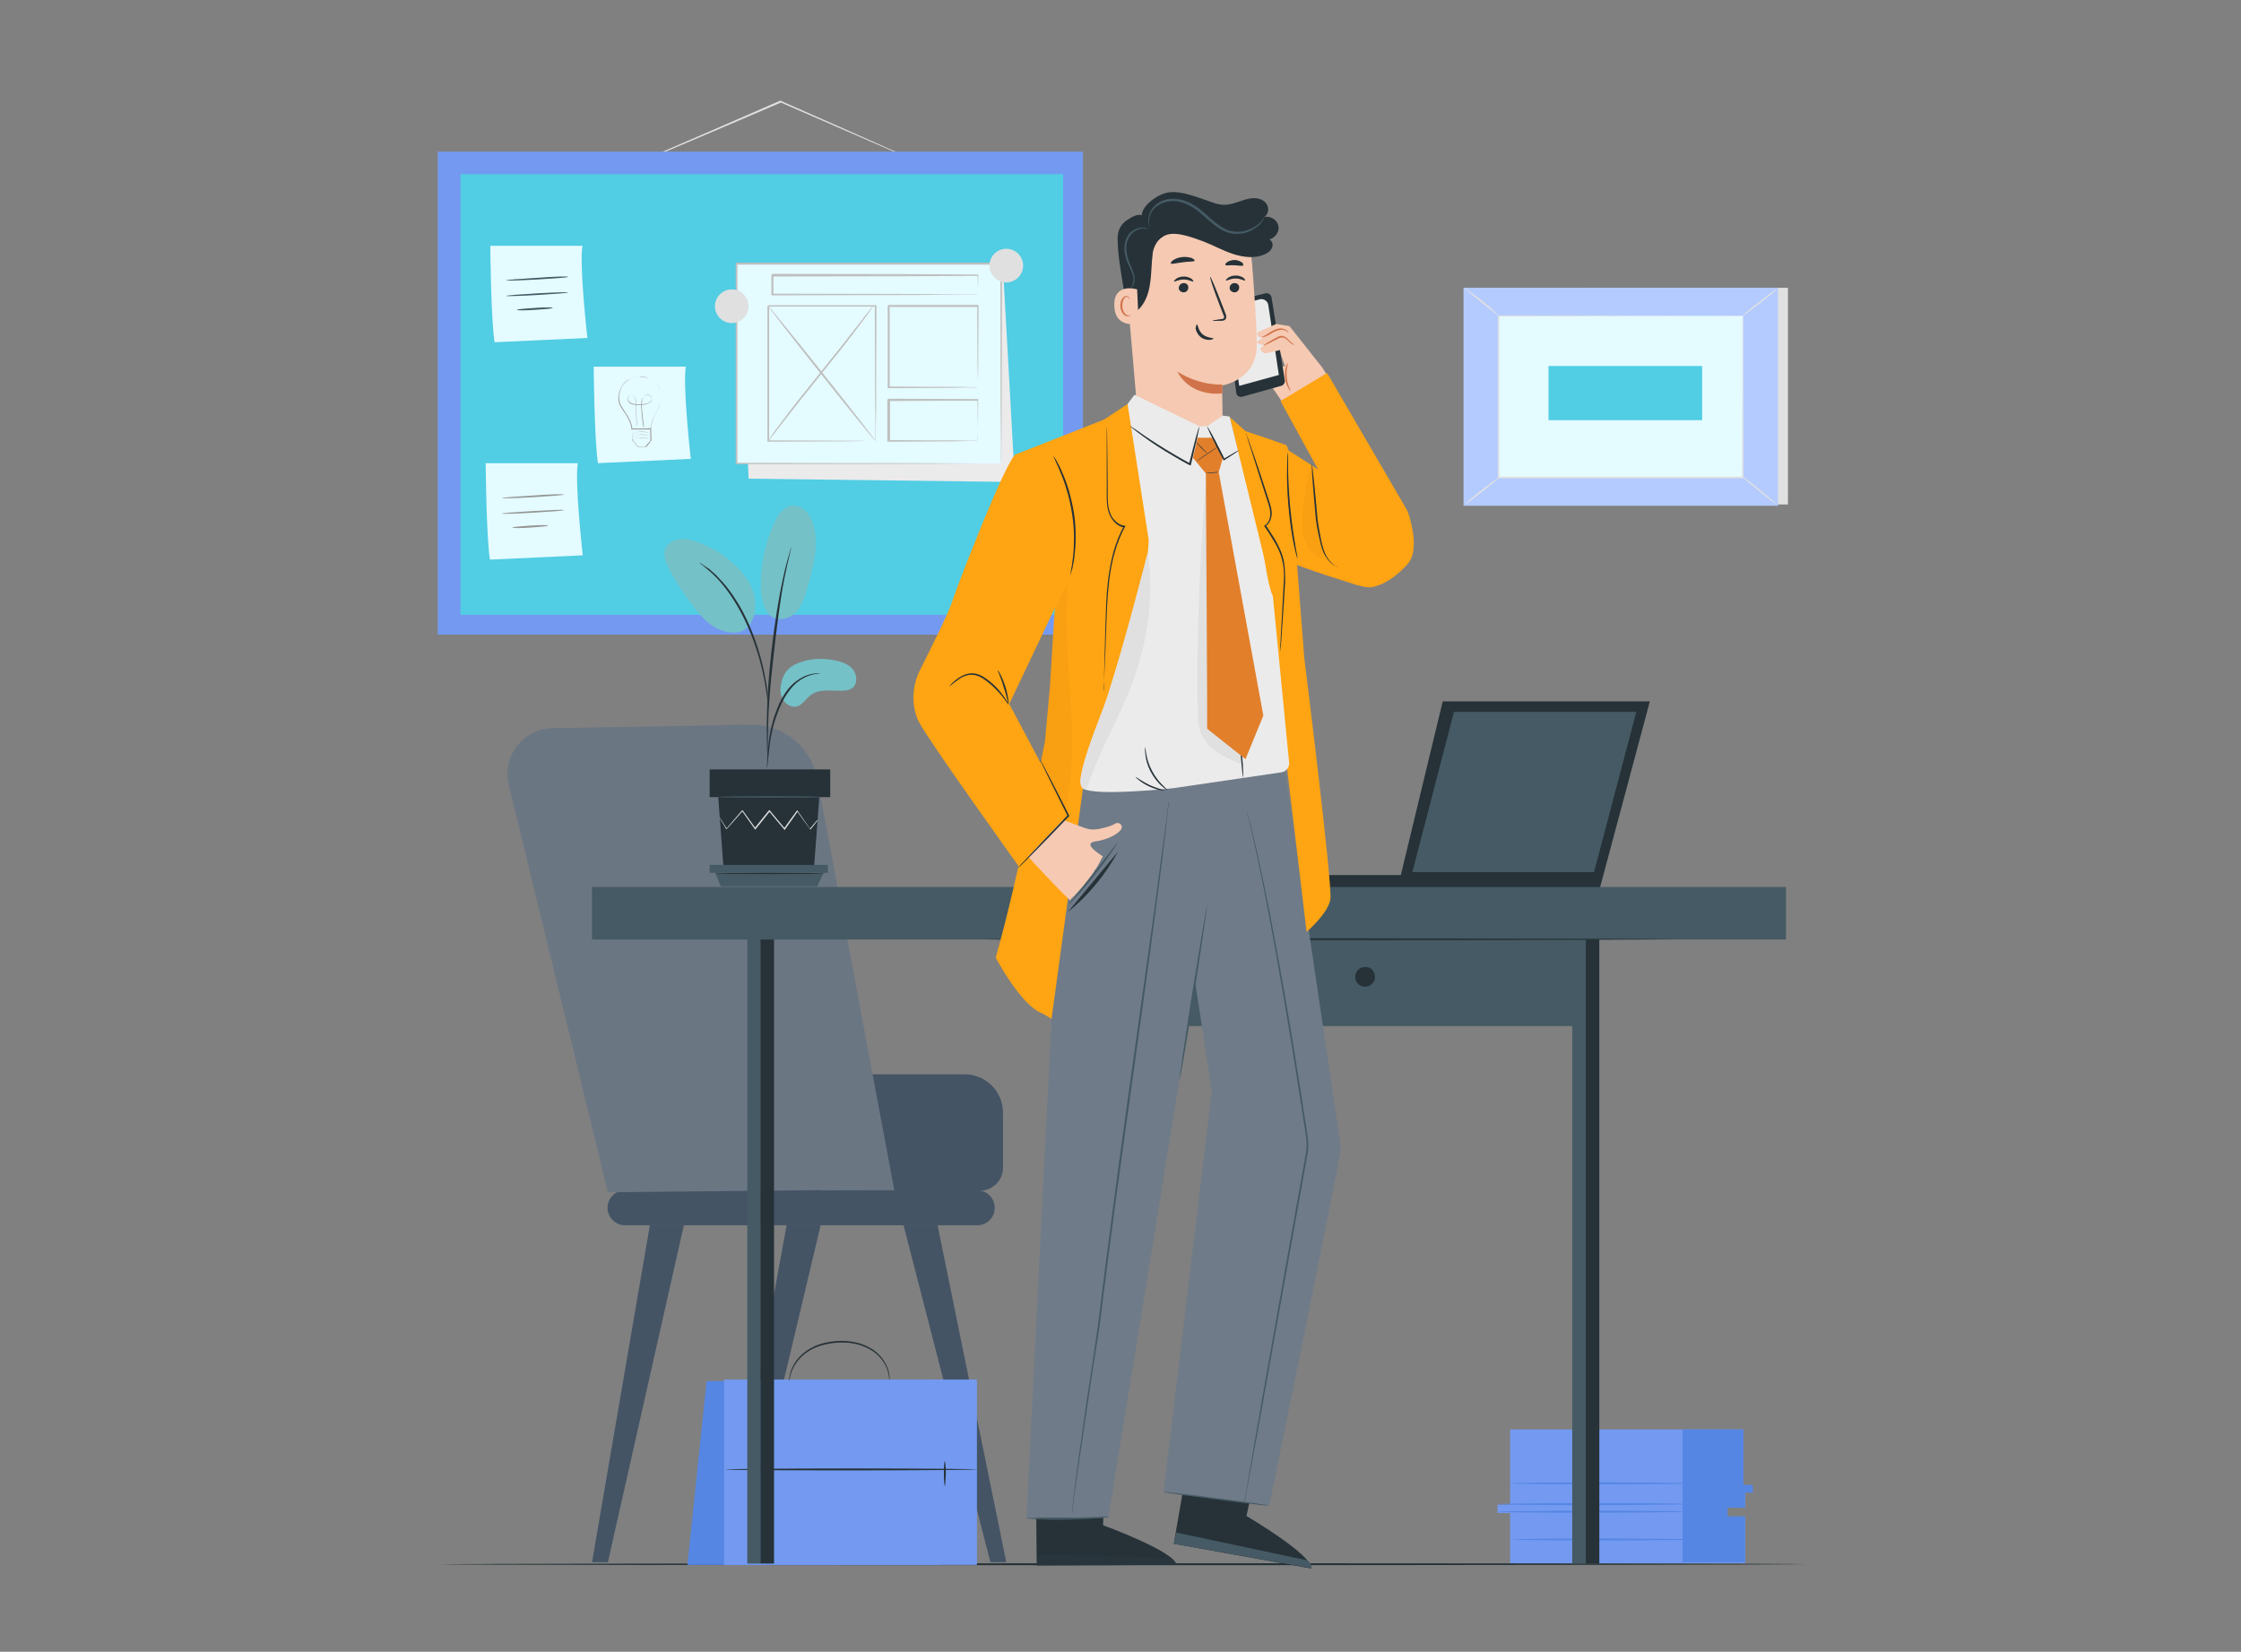 <svg width="407" height="300" viewBox="0 0 407 300" fill="none" xmlns="http://www.w3.org/2000/svg">
<rect x="0" y="0" width="407" height="300" fill="#808080" stroke="none"/>
<path d="M324.72 52.26V91.62H268.14L266.1 52.5L324.72 52.26Z" fill="#E0E0E0"/>
<path d="M266.095 52.508V91.568H322.675V52.508H266.095Z" fill="#B4CBFF"/>
<path d="M322.98 91.86H265.8V52.26H322.92V91.86H322.98ZM266.34 91.32H322.44V52.8H266.34V91.32Z" fill="#B4CBFF"/>
<path d="M316.56 57.36H272.22V86.7H316.56V57.36Z" fill="#E4FBFF"/>
<path d="M316.56 57.36C316.56 57.36 316.5 57.36 316.32 57.36C316.14 57.36 315.96 57.36 315.66 57.36C315.12 57.36 314.28 57.36 313.2 57.36C311.1 57.36 307.98 57.36 304.08 57.42C296.28 57.42 285.18 57.48 272.16 57.48L272.28 57.36C272.28 66.3 272.28 76.26 272.28 86.7L272.16 86.58C288.9 86.58 304.32 86.58 316.5 86.58L316.38 86.7C316.38 77.76 316.44 70.44 316.44 65.34C316.44 62.82 316.44 60.78 316.44 59.46C316.44 58.8 316.44 58.26 316.44 57.9C316.56 57.54 316.56 57.36 316.56 57.36C316.56 57.36 316.56 57.54 316.56 57.9C316.56 58.26 316.56 58.74 316.56 59.46C316.56 60.84 316.56 62.82 316.56 65.34C316.56 70.44 316.62 77.82 316.62 86.76V86.88H316.5C304.32 86.88 288.9 86.88 272.16 86.88H272.04V86.76C272.04 76.32 272.04 66.36 272.04 57.42V57.3H272.16C285.24 57.3 296.34 57.36 304.14 57.36C308.04 57.36 311.1 57.36 313.26 57.42C314.28 57.42 315.12 57.42 315.66 57.42C315.9 57.42 316.14 57.42 316.26 57.42C316.5 57.36 316.56 57.36 316.56 57.36Z" fill="#E0E0E0"/>
<path d="M266.1 52.38C266.1 52.32 266.52 52.62 267.06 53.04C267.66 53.46 268.44 54.06 269.28 54.72C270.12 55.38 270.9 56.04 271.38 56.52C271.92 57 272.22 57.3 272.22 57.36C272.16 57.42 270.78 56.28 269.1 54.96C267.42 53.58 266.04 52.44 266.1 52.38Z" fill="#E0E0E0"/>
<path d="M322.68 52.5C322.74 52.56 321.42 53.7 319.68 55.02C318 56.34 316.56 57.42 316.5 57.36C316.44 57.3 317.76 56.16 319.5 54.84C321.24 53.46 322.62 52.44 322.68 52.5Z" fill="#E0E0E0"/>
<path d="M322.68 91.56C320.58 89.88 318.48 88.14 316.38 86.46L322.68 91.56Z" fill="white"/>
<path d="M316.32 86.46C316.38 86.4 317.82 87.48 319.56 88.92C321.3 90.36 322.68 91.5 322.62 91.56C322.56 91.62 321.12 90.54 319.38 89.1C317.64 87.72 316.32 86.52 316.32 86.46Z" fill="#E0E0E0"/>
<path d="M266.1 91.56C266.04 91.5 267.36 90.36 269.04 89.04C270.72 87.72 272.1 86.7 272.16 86.76C272.22 86.82 270.9 87.96 269.22 89.28C267.54 90.6 266.16 91.62 266.1 91.56Z" fill="#E0E0E0"/>
<path d="M281.235 66.474V76.314H309.135V66.474H281.235Z" fill="#51CDE4"/>
<path d="M168.24 30.12C168.24 30.12 168.18 30.12 168.12 30.06C168 30 167.88 29.94 167.7 29.88C167.34 29.7 166.8 29.52 166.2 29.22C164.88 28.62 162.96 27.84 160.68 26.82C156 24.78 149.52 21.96 142.44 18.9C142.2 18.78 142.02 18.72 141.78 18.6H141.9C134.88 21.6 128.58 24.3 124.02 26.22C121.74 27.18 119.94 27.96 118.62 28.5C118.02 28.74 117.48 28.98 117.12 29.1C116.76 29.22 116.58 29.28 116.58 29.28C116.58 29.28 116.76 29.16 117.06 29.04C117.42 28.86 117.9 28.68 118.5 28.38C119.82 27.78 121.62 27 123.84 26.04C128.4 24.06 134.7 21.36 141.66 18.3H141.72H141.78C141.96 18.36 142.2 18.48 142.44 18.6C149.52 21.72 155.94 24.54 160.62 26.64C162.9 27.66 164.82 28.5 166.14 29.1C166.74 29.4 167.28 29.64 167.64 29.76C167.82 29.82 167.94 29.88 168 29.94C168.18 30.12 168.24 30.12 168.24 30.12Z" fill="#E0E0E0"/>
<path d="M196.68 27.54H79.5V115.26H196.68V27.54Z" fill="#739AF0"/>
<path d="M193.08 31.62H83.64V111.66H193.08V31.62Z" fill="#51CDE4"/>
<path d="M107.82 66.6C107.82 66.6 107.94 80.04 108.6 84.12L125.46 83.34C125.46 83.34 123.96 70.14 124.56 66.6H107.82Z" fill="#E4FBFF"/>
<path d="M116.1 68.46C116.1 68.46 116.1 68.46 116.16 68.46C116.22 68.46 116.28 68.46 116.34 68.46C116.52 68.46 116.76 68.46 117.06 68.52C117.36 68.58 117.72 68.64 118.14 68.82C118.56 69 118.92 69.3 119.28 69.72C119.64 70.14 119.94 70.68 120.06 71.34C120.18 72 120.12 72.72 119.88 73.44C119.76 73.8 119.58 74.16 119.4 74.46C119.22 74.82 119.04 75.12 118.86 75.54C118.56 76.26 118.26 77.1 118.2 77.94V78H118.14C117.6 78 117.06 78 116.46 78C115.86 78 115.26 78 114.72 78H114.66V77.94C114.66 77.1 114.24 76.32 113.88 75.66C113.7 75.3 113.46 75 113.22 74.64C113.04 74.34 112.8 74.04 112.62 73.68C112.26 73.02 112.26 72.24 112.38 71.64C112.5 70.98 112.74 70.44 113.04 69.96C113.34 69.48 113.76 69.18 114.12 69C114.48 68.76 114.84 68.7 115.14 68.58C115.44 68.52 115.68 68.46 115.8 68.46C115.86 68.46 115.92 68.46 115.98 68.46C116.1 68.46 116.1 68.46 116.1 68.46C116.1 68.46 116.1 68.46 116.04 68.46C115.98 68.46 115.92 68.46 115.86 68.46C115.68 68.46 115.5 68.52 115.2 68.58C114.9 68.64 114.54 68.76 114.18 69C113.82 69.24 113.4 69.54 113.1 69.96C112.8 70.38 112.62 70.98 112.5 71.58C112.38 72.18 112.44 72.9 112.74 73.56C112.92 73.86 113.1 74.16 113.34 74.52C113.52 74.82 113.76 75.18 114 75.54C114.42 76.26 114.78 77.04 114.84 77.88L114.78 77.82C115.32 77.82 115.92 77.82 116.52 77.82C117.12 77.82 117.66 77.82 118.2 77.82L118.14 77.88C118.26 76.98 118.5 76.2 118.86 75.48C119.04 75.12 119.22 74.76 119.4 74.4C119.58 74.04 119.76 73.74 119.88 73.38C120.12 72.72 120.18 72 120.06 71.34C119.94 70.74 119.64 70.2 119.28 69.72C118.92 69.3 118.56 69 118.14 68.82C117.78 68.64 117.36 68.52 117.12 68.46C116.82 68.4 116.58 68.4 116.4 68.4C116.34 68.4 116.28 68.4 116.22 68.4C116.1 68.46 116.1 68.46 116.1 68.46Z" fill="#9C9C9C"/>
<path d="M116.94 77.82C116.94 77.7 116.94 77.7 116.88 77.64C116.88 77.52 116.82 77.28 116.76 77.04C116.7 76.5 116.58 75.78 116.52 74.82C116.52 74.58 116.46 74.34 116.46 74.1C116.46 73.86 116.46 73.56 116.46 73.32C116.46 73.02 116.52 72.72 116.64 72.48C116.76 72.24 117 71.94 117.3 71.82C117.6 71.7 117.96 71.76 118.2 72C118.32 72.12 118.38 72.3 118.38 72.48C118.38 72.66 118.32 72.84 118.2 72.96C118.08 73.08 117.96 73.2 117.78 73.26C117.6 73.32 117.48 73.38 117.3 73.44C116.94 73.5 116.58 73.56 116.22 73.56C115.86 73.56 115.5 73.56 115.14 73.5C114.96 73.5 114.78 73.44 114.66 73.38C114.48 73.32 114.36 73.2 114.24 73.08C114.12 72.96 114.06 72.78 114 72.6C113.94 72.42 114 72.24 114.06 72.12C114.12 71.94 114.24 71.82 114.42 71.76C114.6 71.7 114.78 71.7 114.9 71.76C115.02 71.82 115.14 71.94 115.26 72.06C115.32 72.18 115.38 72.36 115.44 72.48C115.5 72.78 115.5 73.08 115.5 73.32C115.5 73.86 115.56 74.4 115.56 74.88C115.62 75.84 115.62 76.56 115.68 77.1C115.68 77.34 115.68 77.58 115.68 77.7C115.68 77.76 115.68 77.82 115.68 77.88C115.68 77.94 115.68 77.94 115.68 77.94C115.68 77.94 115.68 77.94 115.68 77.88C115.68 77.82 115.68 77.76 115.68 77.7C115.68 77.58 115.68 77.34 115.62 77.1C115.56 76.56 115.56 75.78 115.5 74.88C115.5 74.4 115.44 73.92 115.44 73.32C115.44 73.02 115.44 72.78 115.38 72.48C115.32 72.36 115.32 72.18 115.2 72.06C115.14 71.94 115.02 71.82 114.84 71.76C114.72 71.7 114.54 71.7 114.42 71.76C114.3 71.82 114.18 71.94 114.12 72.06C114.06 72.18 114 72.36 114.06 72.54C114.12 72.72 114.18 72.84 114.3 72.96C114.54 73.2 114.84 73.32 115.2 73.38C115.56 73.44 115.92 73.44 116.28 73.44C116.64 73.44 117 73.38 117.36 73.32C117.54 73.26 117.72 73.26 117.84 73.14C118.02 73.08 118.14 72.96 118.2 72.84C118.32 72.72 118.38 72.54 118.38 72.36C118.38 72.18 118.32 72.06 118.2 71.94C117.96 71.7 117.6 71.64 117.36 71.76C117.06 71.88 116.88 72.12 116.76 72.36C116.64 72.6 116.58 72.9 116.58 73.2C116.58 73.5 116.58 73.74 116.58 73.98C116.58 74.22 116.58 74.46 116.64 74.7C116.7 75.66 116.82 76.38 116.88 76.92C116.94 77.16 116.94 77.4 116.94 77.52C116.94 77.7 116.94 77.76 116.94 77.82Z" fill="#9C9C9C"/>
<path d="M114.72 77.94C114.72 77.94 114.72 78.12 114.78 78.48C114.78 78.9 114.84 79.38 114.84 79.92V79.86C115.2 80.28 115.56 80.7 115.98 81.18H115.92C116.34 81.18 116.76 81.12 117.24 81.12H117.18C117.42 80.88 117.6 80.58 117.84 80.34C117.96 80.22 118.08 80.1 118.14 79.92V79.98C118.14 79.2 118.08 78.48 118.08 77.82L118.14 77.88C117.18 77.88 116.34 77.88 115.68 77.88C115.44 77.88 115.2 77.88 114.96 77.88C114.84 77.94 114.72 77.94 114.72 77.94C114.72 77.94 114.78 77.94 114.96 77.94C115.14 77.94 115.38 77.94 115.68 77.88C116.34 77.88 117.18 77.82 118.2 77.76H118.26V77.82C118.26 78.48 118.32 79.2 118.32 79.98C118.2 80.1 118.08 80.22 118.02 80.4C117.78 80.7 117.6 80.94 117.36 81.18H117.3C116.82 81.18 116.4 81.24 115.98 81.24H115.92C115.5 80.76 115.14 80.28 114.78 79.92C114.78 79.32 114.78 78.84 114.78 78.42C114.72 78.12 114.72 77.94 114.72 77.94Z" fill="#9C9C9C"/>
<path d="M118.14 79.86C118.14 79.86 118.08 79.86 118.02 79.8C117.96 79.74 117.84 79.74 117.66 79.68C117.36 79.56 116.94 79.5 116.46 79.5C115.98 79.5 115.56 79.62 115.26 79.74C115.14 79.8 115.02 79.86 114.9 79.92C114.84 79.98 114.78 79.98 114.78 79.98C114.78 79.98 114.84 79.92 114.9 79.92C114.96 79.86 115.08 79.8 115.2 79.74C115.5 79.62 115.92 79.5 116.4 79.44C116.88 79.44 117.3 79.5 117.6 79.62C117.72 79.68 117.84 79.74 117.96 79.8C118.08 79.8 118.14 79.8 118.14 79.86Z" fill="#9C9C9C"/>
<path d="M118.14 79.32C118.14 79.32 118.08 79.32 118.02 79.26C117.96 79.2 117.84 79.2 117.66 79.14C117.36 79.02 116.94 78.96 116.46 78.96C115.98 78.96 115.56 79.08 115.26 79.2C115.14 79.26 115.02 79.32 114.9 79.38C114.84 79.44 114.78 79.44 114.78 79.44C114.78 79.44 114.84 79.38 114.9 79.38C114.96 79.32 115.08 79.26 115.2 79.2C115.5 79.08 115.92 78.96 116.4 78.9C116.88 78.9 117.3 78.96 117.6 79.08C117.72 79.14 117.84 79.2 117.96 79.26C118.08 79.26 118.14 79.32 118.14 79.32Z" fill="#9C9C9C"/>
<path d="M118.08 78.78C118.08 78.78 118.02 78.78 117.96 78.72C117.9 78.66 117.78 78.66 117.6 78.6C117.3 78.48 116.88 78.42 116.4 78.42C115.92 78.42 115.5 78.54 115.2 78.66C115.08 78.72 114.96 78.78 114.84 78.84C114.78 78.9 114.72 78.9 114.72 78.9C114.72 78.9 114.78 78.84 114.84 78.84C114.9 78.78 115.02 78.72 115.14 78.66C115.44 78.54 115.86 78.42 116.34 78.36C116.82 78.36 117.24 78.42 117.54 78.54C117.66 78.6 117.78 78.66 117.9 78.72C118.08 78.78 118.08 78.78 118.08 78.78Z" fill="#9C9C9C"/>
<path d="M89.04 44.64C89.04 44.64 89.16 58.08 89.82 62.16L106.68 61.38C106.68 61.38 105.18 48.18 105.78 44.64H89.04Z" fill="#E4FBFF"/>
<path d="M103.2 50.28C103.2 50.4 100.68 50.58 97.56 50.76C94.44 50.94 91.92 51 91.92 50.94C91.92 50.82 94.44 50.64 97.56 50.46C100.68 50.22 103.2 50.16 103.2 50.28Z" fill="#455A64"/>
<path d="M103.2 53.1C103.2 53.22 100.68 53.4 97.56 53.58C94.44 53.76 91.92 53.82 91.92 53.76C91.92 53.64 94.44 53.46 97.56 53.28C100.68 53.1 103.2 53.04 103.2 53.1Z" fill="#455A64"/>
<path d="M100.38 55.92C100.38 56.04 98.94 56.16 97.14 56.28C95.34 56.4 93.9 56.4 93.9 56.28C93.9 56.16 95.34 56.04 97.14 55.92C98.94 55.8 100.38 55.8 100.38 55.92Z" fill="#455A64"/>
<path d="M88.2 84.12C88.2 84.12 88.32 97.56 88.98 101.64L105.84 100.86C105.84 100.86 104.34 87.66 104.94 84.12H88.2Z" fill="#E4FBFF"/>
<path d="M102.42 89.82C102.42 89.94 99.9 90.12 96.78 90.3C93.66 90.48 91.14 90.54 91.14 90.48C91.14 90.36 93.66 90.18 96.78 90C99.9 89.76 102.42 89.7 102.42 89.82Z" fill="#959595"/>
<path d="M102.42 92.64C102.42 92.76 99.9 92.94 96.78 93.12C93.66 93.3 91.14 93.36 91.14 93.3C91.14 93.18 93.66 93 96.78 92.82C99.9 92.64 102.42 92.52 102.42 92.64Z" fill="#959595"/>
<path d="M99.54 95.46C99.54 95.58 98.1 95.7 96.3 95.82C94.5 95.94 93.06 95.94 93.06 95.82C93.06 95.7 94.5 95.58 96.3 95.46C98.1 95.34 99.54 95.34 99.54 95.46Z" fill="#959595"/>
<path d="M134.28 48.18L135.96 86.94L184.32 87.54L182.16 48.66L134.28 48.18Z" fill="#EBEBEB"/>
<path d="M181.8 47.88H133.74V84.18H181.8V47.88Z" fill="#E4FBFF"/>
<path d="M181.8 84.18C181.8 84.18 181.8 83.94 181.8 83.52C181.8 83.1 181.8 82.44 181.8 81.6C181.8 79.92 181.8 77.4 181.74 74.28C181.74 67.98 181.68 58.92 181.68 47.94L181.8 48.06C168.24 48.06 151.62 48.06 133.74 48.06L133.92 47.88C133.92 60.96 133.92 73.32 133.92 84.18L133.8 84.06C148.02 84.12 160.02 84.12 168.48 84.12C172.68 84.12 176.04 84.18 178.32 84.18C179.46 84.18 180.36 84.18 180.96 84.18C181.26 84.18 181.5 84.18 181.62 84.18C181.68 84.18 181.8 84.18 181.8 84.18C181.8 84.18 181.74 84.18 181.56 84.18C181.38 84.18 181.2 84.18 180.9 84.18C180.3 84.18 179.46 84.18 178.32 84.18C176.04 84.18 172.68 84.18 168.48 84.24C160.02 84.24 147.96 84.3 133.74 84.3H133.62V84.18C133.62 73.32 133.62 60.96 133.62 47.88V47.7H133.8C151.68 47.7 168.3 47.7 181.86 47.7H181.98V47.82C181.98 58.8 181.92 67.92 181.92 74.22C181.92 77.34 181.92 79.86 181.86 81.54C181.86 82.38 181.86 82.98 181.86 83.46C181.8 84 181.8 84.18 181.8 84.18Z" fill="#BFBFBF"/>
<path d="M159 55.56H139.5V80.1H159V55.56Z" fill="#E4FBFF"/>
<path d="M159 80.1C159 80.1 159 80.04 159 79.98C159 79.86 159 79.8 159 79.62C159 79.32 159 78.84 159 78.3C159 77.1 159 75.42 158.94 73.26C158.94 68.94 158.88 62.82 158.88 55.56L159 55.68C153.18 55.68 146.52 55.68 139.5 55.68C139.44 55.74 139.8 55.38 139.68 55.5V55.56V55.8V56.04V56.46V57.3C139.68 57.84 139.68 58.44 139.68 58.98C139.68 60.12 139.68 61.2 139.68 62.28C139.68 64.44 139.68 66.6 139.68 68.64C139.68 72.78 139.68 76.62 139.68 80.1L139.56 79.98C145.38 79.98 150.24 80.04 153.66 80.04C155.34 80.04 156.66 80.04 157.62 80.1C158.04 80.1 158.4 80.1 158.64 80.1C158.88 80.1 159 80.1 159 80.1C159 80.1 158.88 80.1 158.64 80.1C158.4 80.1 158.04 80.1 157.62 80.1C156.72 80.1 155.4 80.1 153.72 80.16C150.3 80.16 145.38 80.22 139.5 80.22H139.38V80.1C139.38 76.62 139.38 72.72 139.38 68.64C139.38 66.6 139.38 64.44 139.38 62.28C139.38 61.2 139.38 60.06 139.38 58.98C139.38 58.44 139.38 57.84 139.38 57.3V56.46V56.04V55.8V55.68V55.62C139.26 55.74 139.56 55.44 139.56 55.44C146.58 55.44 153.24 55.44 159.06 55.44H159.18V55.56C159.12 62.88 159.12 69 159.12 73.32C159.12 75.48 159.06 77.16 159.06 78.3C159.06 78.84 159.06 79.32 159.06 79.62C159.06 79.74 159.06 79.86 159.06 79.98C159 80.1 159 80.1 159 80.1Z" fill="#BFBFBF"/>
<path d="M177.6 49.98H140.28V53.52H177.6V49.98Z" fill="#E4FBFF"/>
<path d="M177.6 53.52C177.6 53.52 177.6 53.46 177.6 53.28C177.6 53.1 177.6 52.86 177.6 52.62C177.6 52.02 177.6 51.12 177.54 50.04L177.6 50.1C171.3 50.16 156.96 50.22 140.28 50.22C140.58 49.86 140.4 50.1 140.46 50.04V50.1V50.22V50.4V50.88C140.46 51.18 140.46 51.48 140.46 51.78C140.46 52.38 140.46 52.98 140.46 53.52L140.28 53.34C150.72 53.34 160.02 53.4 166.74 53.4C170.1 53.4 172.8 53.46 174.66 53.46C175.56 53.46 176.28 53.46 176.82 53.46C177.06 53.46 177.24 53.46 177.36 53.46C177.54 53.52 177.6 53.52 177.6 53.52C177.6 53.52 177.54 53.52 177.42 53.52C177.3 53.52 177.12 53.52 176.88 53.52C176.4 53.52 175.68 53.52 174.78 53.52C172.92 53.52 170.22 53.52 166.86 53.58C160.14 53.58 150.78 53.64 140.28 53.64H140.1V53.46C140.1 52.92 140.1 52.32 140.1 51.72C140.1 51.42 140.1 51.12 140.1 50.82V50.34V50.1V49.98V49.92C140.16 49.86 139.92 50.1 140.28 49.74C156.96 49.74 171.3 49.8 177.6 49.86H177.66V49.92C177.66 51.06 177.66 51.96 177.6 52.56C177.6 52.86 177.6 53.04 177.6 53.22C177.6 53.46 177.6 53.52 177.6 53.52Z" fill="#BFBFBF"/>
<path d="M177.6 55.56H161.4V70.32H177.6V55.56Z" fill="#E4FBFF"/>
<path d="M177.6 70.38C177.6 70.38 177.6 70.26 177.6 70.08C177.6 69.9 177.6 69.6 177.6 69.3C177.6 68.58 177.6 67.56 177.54 66.3C177.54 63.72 177.48 60 177.48 55.62L177.6 55.74C172.92 55.74 167.34 55.74 161.4 55.74C161.34 55.8 161.7 55.44 161.58 55.56V55.62V55.68V55.8V56.04V56.52C161.58 56.88 161.58 57.18 161.58 57.54C161.58 58.2 161.58 58.86 161.58 59.52C161.58 60.84 161.58 62.1 161.58 63.36C161.58 65.82 161.58 68.16 161.58 70.38L161.4 70.2C166.2 70.26 170.22 70.26 173.1 70.26C174.48 70.26 175.62 70.26 176.4 70.32C176.76 70.32 177.06 70.32 177.3 70.32C177.48 70.38 177.6 70.38 177.6 70.38C177.6 70.38 177.48 70.38 177.3 70.38C177.06 70.38 176.82 70.38 176.46 70.38C175.68 70.38 174.54 70.38 173.16 70.44C170.28 70.44 166.2 70.5 161.34 70.5H161.22V70.38C161.22 68.22 161.22 65.88 161.22 63.36C161.22 62.1 161.22 60.84 161.22 59.52C161.22 58.86 161.22 58.2 161.22 57.54C161.22 57.18 161.22 56.88 161.22 56.52V56.04V55.8V55.68V55.62V55.56C161.1 55.68 161.4 55.38 161.4 55.38C167.34 55.38 172.92 55.38 177.6 55.38H177.72V55.5C177.72 59.94 177.66 63.66 177.66 66.24C177.66 67.5 177.66 68.52 177.6 69.24C177.6 69.54 177.6 69.84 177.6 70.02C177.6 70.26 177.6 70.38 177.6 70.38Z" fill="#BFBFBF"/>
<path d="M177.6 72.66H161.4V80.1H177.6V72.66Z" fill="#E4FBFF"/>
<path d="M177.6 80.1C177.6 80.1 177.6 79.92 177.6 79.56C177.6 79.2 177.6 78.72 177.6 78.06C177.6 76.74 177.54 74.94 177.54 72.66L177.66 72.78C173.46 72.78 167.7 72.78 161.46 72.84C161.34 72.96 161.64 72.66 161.64 72.66V72.72V72.78V72.9V73.14V73.62C161.64 73.92 161.64 74.28 161.64 74.58C161.64 75.24 161.64 75.84 161.64 76.5C161.64 77.76 161.64 78.96 161.64 80.1L161.46 79.92C166.14 79.98 170.16 79.98 173.04 79.98C174.48 79.98 175.62 80.04 176.4 80.04C176.76 80.04 177.06 80.04 177.3 80.04C177.48 80.1 177.6 80.1 177.6 80.1C177.6 80.1 177.48 80.1 177.3 80.1C177.06 80.1 176.76 80.1 176.4 80.1C175.56 80.1 174.48 80.1 173.04 80.16C170.1 80.16 166.08 80.22 161.34 80.22H161.16V80.04C161.16 78.9 161.16 77.7 161.16 76.44C161.16 75.84 161.16 75.18 161.16 74.52C161.16 74.22 161.16 73.86 161.16 73.56V73.08V72.84V72.72V72.66V72.6C161.1 72.66 161.46 72.3 161.34 72.42C167.64 72.42 173.34 72.48 177.54 72.48H177.66V72.6C177.66 74.88 177.6 76.74 177.6 78.06C177.6 78.66 177.6 79.14 177.54 79.5C177.6 79.92 177.6 80.1 177.6 80.1Z" fill="#BFBFBF"/>
<path d="M158.52 55.62C152.46 63.96 145.56 71.76 139.5 80.1L158.52 55.62Z" fill="#C0A7A7"/>
<path d="M139.5 80.1C139.5 80.1 139.56 79.98 139.68 79.8C139.8 79.62 139.98 79.38 140.16 79.08C140.58 78.42 141.3 77.52 142.14 76.38C143.82 74.1 146.22 71.1 148.92 67.74C151.62 64.38 154.02 61.38 155.76 59.16C156.6 58.08 157.26 57.18 157.8 56.52C158.04 56.22 158.22 55.98 158.34 55.8C158.46 55.62 158.52 55.56 158.58 55.56C158.58 55.56 158.52 55.68 158.4 55.86C158.28 56.04 158.1 56.28 157.92 56.58C157.5 57.24 156.78 58.14 155.94 59.28C154.26 61.56 151.86 64.56 149.16 67.92C146.46 71.28 144.06 74.28 142.32 76.5C141.48 77.58 140.82 78.48 140.28 79.14C140.04 79.44 139.86 79.68 139.74 79.86C139.62 80.04 139.56 80.1 139.5 80.1Z" fill="#BFBFBF"/>
<path d="M159 80.1C158.94 80.16 154.5 74.7 149.1 67.92C143.7 61.14 139.44 55.62 139.5 55.56C139.56 55.5 144 60.96 149.4 67.74C154.8 74.52 159.06 80.04 159 80.1Z" fill="#BFBFBF"/>
<path d="M135.96 55.62C135.96 57.3 134.58 58.68 132.9 58.68C131.22 58.68 129.84 57.3 129.84 55.62C129.84 53.94 131.22 52.56 132.9 52.56C134.58 52.56 135.96 53.94 135.96 55.62Z" fill="#E0E0E0"/>
<path d="M185.82 48.24C185.82 49.92 184.44 51.3 182.76 51.3C181.08 51.3 179.7 49.92 179.7 48.24C179.7 46.56 181.08 45.18 182.76 45.18C184.44 45.18 185.82 46.56 185.82 48.24Z" fill="#E0E0E0"/>
<path d="M274.26 259.62C274.26 259.86 274.26 273.3 274.26 273.3H271.98V274.8H274.26V283.92H316.92V275.58H313.74V273.78H316.92V271.08H318.3V269.82H316.62V259.62H274.26Z" fill="#739AF0"/>
<path d="M305.58 259.62V283.74H316.92V275.4H313.74V273.78L316.92 273.84V271.08H318.36L318.3 269.7L316.62 269.64V259.62H305.58Z" fill="#5586E4"/>
<path d="M306.36 274.56C306.36 274.62 298.62 274.74 289.14 274.74C279.6 274.74 271.92 274.68 271.92 274.56C271.92 274.5 279.66 274.38 289.14 274.38C298.68 274.38 306.36 274.44 306.36 274.56Z" fill="#5586E4"/>
<path d="M306.36 273.18C306.36 273.24 298.62 273.36 289.14 273.36C279.6 273.36 271.92 273.3 271.92 273.18C271.92 273.12 279.66 273 289.14 273C298.68 273 306.36 273.06 306.36 273.18Z" fill="#5586E4"/>
<path d="M308.58 269.4C308.58 269.46 300.84 269.58 291.36 269.58C281.82 269.58 274.14 269.52 274.14 269.4C274.14 269.34 281.88 269.22 291.36 269.22C300.9 269.28 308.58 269.34 308.58 269.4Z" fill="#5586E4"/>
<path d="M308.82 279.6C308.82 279.66 301.08 279.78 291.6 279.78C282.06 279.78 274.38 279.72 274.38 279.6C274.38 279.54 282.12 279.42 291.6 279.42C301.08 279.48 308.82 279.54 308.82 279.6Z" fill="#5586E4"/>
<path d="M145.5 216.24H178.02C180.3 216.24 182.16 214.38 182.16 212.1V202.08C182.16 198.24 179.04 195.12 175.2 195.12H145.26L145.5 216.24Z" fill="#445465"/>
<path d="M177.48 222.54H113.52C111.78 222.54 110.34 221.1 110.34 219.36C110.34 217.62 111.78 216.18 113.52 216.18H177.48C179.22 216.18 180.66 217.62 180.66 219.36C180.66 221.16 179.22 222.54 177.48 222.54Z" fill="#445465"/>
<path d="M100.5 132.24L135.66 131.64L157.98 216.06L110.4 216.54L92.4 142.56C91.14 137.28 95.1 132.24 100.5 132.24Z" fill="#6B7683"/>
<path d="M118.02 222.54L107.52 283.74H110.4L124.2 222.54H118.02Z" fill="#445465"/>
<path d="M142.86 222.54L131.64 283.74H134.52L149.04 222.54H142.86Z" fill="#445465"/>
<path d="M170.28 222.54L182.76 283.74H179.88L164.1 222.54H170.28Z" fill="#445465"/>
<path d="M131.64 131.64L149.04 216.18H162.42L148.44 141.48C147.36 135.78 142.44 131.64 136.62 131.64H131.64Z" fill="#6B7683"/>
<path d="M327.96 284.1C327.96 284.16 272.46 284.28 204 284.28C135.54 284.28 80.04 284.22 80.04 284.1C80.04 284.04 135.54 283.92 204 283.92C272.46 283.92 327.96 283.98 327.96 284.1Z" fill="#263238"/>
<path d="M170.7 284.22H124.86L128.34 250.86L170.7 250.56V284.22Z" fill="#5586E4"/>
<g opacity="0.4">
<path d="M170.7 284.22H124.86L128.34 250.86L170.7 250.56V284.22Z" fill="#5586E4"/>
</g>
<path d="M177.42 250.56H131.52V284.22H177.42V250.56Z" fill="#739AF0"/>
<g opacity="0.2">
<path d="M177.42 250.56H131.52V284.22H177.42V250.56Z" fill="#739AF0"/>
</g>
<path d="M177.78 266.88C177.78 266.94 167.46 267.06 154.74 267.06C142.02 267.06 131.7 267 131.7 266.88C131.7 266.82 142.02 266.7 154.74 266.7C167.46 266.7 177.78 266.82 177.78 266.88Z" fill="#263238"/>
<path d="M139.68 270.12C139.62 270.12 139.5 268.98 139.5 267.6C139.5 266.22 139.56 265.08 139.68 265.08C139.74 265.08 139.86 266.22 139.86 267.6C139.86 268.98 139.8 270.12 139.68 270.12Z" fill="#263238"/>
<path d="M171.6 269.94C171.54 269.94 171.42 268.92 171.42 267.66C171.42 266.4 171.48 265.38 171.6 265.38C171.66 265.38 171.78 266.4 171.78 267.66C171.72 268.92 171.66 269.94 171.6 269.94Z" fill="#263238"/>
<path d="M161.52 250.74C161.46 250.74 161.52 250.38 161.4 249.72C161.28 249.12 161.04 248.16 160.38 247.26C159.72 246.3 158.7 245.34 157.32 244.74C155.94 244.08 154.26 243.78 152.52 243.84C150.78 243.9 149.1 244.26 147.72 244.92C146.34 245.58 145.32 246.54 144.66 247.44C144 248.4 143.7 249.24 143.52 249.9C143.4 250.5 143.4 250.86 143.34 250.86C143.34 250.86 143.34 250.74 143.34 250.62C143.34 250.44 143.34 250.2 143.4 249.9C143.52 249.24 143.82 248.34 144.48 247.32C145.14 246.36 146.22 245.34 147.6 244.68C148.98 243.96 150.72 243.6 152.52 243.54C154.32 243.48 156.06 243.84 157.44 244.5C158.88 245.16 159.9 246.18 160.56 247.2C161.22 248.22 161.46 249.12 161.52 249.78C161.58 250.08 161.58 250.38 161.52 250.56C161.52 250.68 161.52 250.74 161.52 250.74Z" fill="#263238"/>
<path d="M144.3 120.72C146.46 119.64 148.98 119.46 151.32 119.88C152.58 120.12 153.9 120.48 154.8 121.44C155.64 122.4 155.82 124.08 154.86 124.92C154.26 125.4 153.42 125.46 152.64 125.46C150.78 125.46 148.74 125.1 147.24 126.24C146.4 126.9 145.8 127.92 144.84 128.28C143.82 128.58 142.74 127.98 142.2 127.08C141.66 126.18 141.66 125.04 141.9 124.08C141.9 124.02 142.14 121.86 144.3 120.72Z" fill="#74C1C7"/>
<path d="M139.38 111.24C140.7 113.1 143.22 112.5 144.42 111.36C145.62 110.22 146.1 108.54 146.58 106.98C147.6 103.38 148.68 99.6 147.9 95.94C147.66 94.86 147.24 93.78 146.46 92.94C145.68 92.1 144.48 91.62 143.4 91.92C142.14 92.28 141.3 93.54 140.76 94.68C139.08 98.22 138.18 102.06 138.18 105.96C138.12 107.82 138.36 109.74 139.38 111.24Z" fill="#74C1C7"/>
<path d="M135.78 113.94C137.22 112.26 137.46 109.8 136.86 107.7C136.2 105.6 134.82 103.8 133.14 102.3C131.22 100.56 128.94 99.24 126.48 98.4C125.52 98.04 124.5 97.8 123.48 97.92C122.46 98.04 121.44 98.52 120.96 99.42C120.24 100.74 120.96 102.36 121.68 103.68C122.94 106.02 124.44 108.24 126.06 110.34C127.38 112.02 128.88 113.7 130.86 114.42C132.84 115.2 134.94 115.08 135.96 113.7" fill="#74C1C7"/>
<path d="M139.32 139.44C139.32 139.44 139.38 139.14 139.44 138.6C139.5 138 139.56 137.22 139.68 136.26C139.8 135.3 139.92 134.1 140.22 132.84C140.46 131.58 140.94 130.2 141.48 128.82C142.02 127.44 142.74 126.18 143.52 125.22C144.3 124.2 145.26 123.48 146.1 123.06C146.94 122.64 147.72 122.46 148.26 122.4C148.8 122.34 149.1 122.28 149.1 122.28C149.1 122.28 148.8 122.28 148.26 122.28C147.72 122.34 146.88 122.46 145.98 122.88C145.08 123.3 144.06 124.02 143.22 125.04C142.38 126.06 141.66 127.32 141.12 128.76C140.58 130.14 140.16 131.52 139.92 132.84C139.68 134.1 139.56 135.3 139.44 136.26C139.38 137.22 139.32 138.06 139.32 138.6C139.26 139.14 139.26 139.44 139.32 139.44Z" fill="#263238"/>
<path d="M139.44 137.64C139.44 137.64 139.44 137.52 139.44 137.22C139.44 136.92 139.44 136.56 139.44 136.08C139.44 135.12 139.44 133.68 139.5 131.94C139.56 128.46 139.86 124.68 140.46 119.4C141 114.42 141.72 108.6 142.5 104.82C142.68 103.98 142.86 103.2 142.98 102.54C143.16 101.88 143.28 101.28 143.4 100.8C143.52 100.38 143.58 100.02 143.64 99.72C143.7 99.48 143.7 99.36 143.7 99.36C143.7 99.36 143.64 99.48 143.58 99.72C143.52 100.02 143.4 100.38 143.28 100.8C143.16 101.28 142.98 101.82 142.8 102.54C142.62 103.2 142.44 103.98 142.26 104.82C141.48 108.24 140.7 113.04 140.1 118.32C139.5 123.66 139.26 128.46 139.26 132C139.26 133.74 139.26 135.18 139.32 136.14C139.32 136.62 139.38 136.98 139.38 137.28C139.44 137.52 139.44 137.64 139.44 137.64Z" fill="#263238"/>
<path d="M139.5 128.34C139.5 128.34 139.5 127.92 139.5 127.14C139.44 126.36 139.38 125.28 139.14 123.96C138.9 122.64 138.6 121.02 138.12 119.34C137.88 118.56 137.4 116.64 136.2 113.82C134.58 109.98 132.42 106.86 130.5 104.94C130.08 104.4 129.54 104.04 129.18 103.68C129 103.5 128.82 103.32 128.58 103.2C128.4 103.08 128.22 102.96 128.04 102.84C127.44 102.42 127.08 102.18 127.02 102.18C126.96 102.24 128.4 103.14 130.26 105.06C132.12 107.04 134.22 110.1 135.84 113.88C136.74 115.92 137.34 117.78 137.82 119.34C138.3 121.02 138.66 122.64 138.9 123.96C139.14 125.28 139.26 126.36 139.38 127.14C139.38 127.92 139.44 128.34 139.5 128.34Z" fill="#263238"/>
<path d="M130.44 144.78L131.4 157.56H147.84L148.8 144.78H130.44Z" fill="#263238"/>
<path d="M150.78 139.74H128.88V144.78H150.78V139.74Z" fill="#263238"/>
<path d="M128.88 157.08V158.52H129.9H150.36V157.08H128.88Z" fill="#455A64"/>
<path d="M130.92 160.98L129.9 158.52H149.58L148.44 160.98H130.92Z" fill="#455A64"/>
<path d="M148.5 148.98C148.5 148.98 148.5 149.04 148.44 149.1C148.38 149.16 148.32 149.28 148.2 149.4C147.96 149.7 147.66 150.12 147.24 150.6L147.18 150.66L147.12 150.6C146.52 149.76 145.74 148.68 144.78 147.36H144.9C144.18 148.38 143.4 149.46 142.56 150.66L142.5 150.78L142.44 150.66C141.6 149.64 140.64 148.56 139.68 147.36H139.86C139.8 147.42 139.74 147.48 139.68 147.54C138.84 148.62 138 149.64 137.22 150.6L137.16 150.72L137.1 150.6C136.26 149.4 135.48 148.32 134.76 147.3H134.88C133.74 148.62 132.78 149.7 132 150.54L131.94 150.6L131.88 150.54C131.52 149.88 131.22 149.4 130.98 149.04C130.86 148.86 130.8 148.74 130.74 148.62C130.68 148.5 130.68 148.5 130.68 148.5C130.68 148.5 130.74 148.56 130.8 148.62C130.86 148.74 130.98 148.86 131.04 148.98C131.28 149.34 131.58 149.82 132 150.48H131.94C132.66 149.64 133.62 148.5 134.76 147.18L134.82 147.12L134.88 147.18C135.6 148.2 136.38 149.28 137.22 150.42H137.04C137.82 149.46 138.66 148.38 139.5 147.36C139.56 147.3 139.62 147.24 139.68 147.18L139.74 147.06L139.8 147.18C140.76 148.32 141.66 149.46 142.56 150.48H142.38C143.22 149.28 144 148.2 144.72 147.24L144.78 147.12L144.84 147.24C145.74 148.56 146.58 149.7 147.12 150.54H147.06C147.48 150.06 147.84 149.64 148.08 149.34C148.2 149.22 148.26 149.1 148.32 149.04C148.44 148.98 148.5 148.98 148.5 148.98Z" fill="#E0E0E0"/>
<path d="M149.04 144.72C149.04 144.78 144.9 144.84 139.86 144.84C134.76 144.84 130.68 144.78 130.68 144.72C130.68 144.66 134.82 144.6 139.86 144.6C144.9 144.6 149.04 144.66 149.04 144.72Z" fill="#455A64"/>
<path d="M149.82 158.64C149.82 158.7 145.32 158.76 139.8 158.76C134.28 158.76 129.78 158.7 129.78 158.64C129.78 158.58 134.28 158.52 139.8 158.52C145.38 158.52 149.82 158.58 149.82 158.64Z" fill="#263238"/>
<path d="M234.947 161.27H283.127V158.93H234.947V161.27Z" fill="#263238"/>
<path d="M290.58 161.22L299.64 127.38H262.02L253.86 161.22H290.58Z" fill="#263238"/>
<path d="M256.08 158.7H289.68L297.48 128.94H263.76L256.08 158.7Z" fill="#455A64"/>
<path d="M289.92 159H255.72L263.52 128.7H297.9L289.92 159ZM256.5 158.4H289.5L297.18 129.3H264.06L256.5 158.4Z" fill="#263238"/>
<path d="M138.18 167.82H135.72V283.98H138.18V167.82Z" fill="#455A64"/>
<path d="M140.58 168.18H138.12V283.98H140.58V168.18Z" fill="#263238"/>
<path d="M288 167.82H285.54V283.98H288V167.82Z" fill="#455A64"/>
<path d="M290.46 168.18H288V283.98H290.46V168.18Z" fill="#263238"/>
<path d="M324.36 161.1H107.52V170.64H324.36V161.1Z" fill="#455A64"/>
<path d="M286.8 170.58H205.44V186.36H286.8V170.58Z" fill="#455A64"/>
<path d="M249.72 177.42C249.72 178.44 248.88 179.22 247.92 179.22C246.9 179.22 246.12 178.38 246.12 177.42C246.12 176.4 246.96 175.62 247.92 175.62C248.94 175.56 249.72 176.4 249.72 177.42Z" fill="#263238"/>
<path d="M304.5 170.58C304.5 170.64 276.3 170.76 241.56 170.76C206.82 170.76 178.62 170.7 178.62 170.58C178.62 170.52 206.82 170.4 241.56 170.4C276.3 170.46 304.5 170.52 304.5 170.58Z" fill="#263238"/>
<path d="M229.44 58.5C229.74 58.5 234.18 59.22 234.18 59.22L240.12 66.72L241.02 68.16L233.04 73.26L229.5 68.04L226.5 66.12C226.5 66.12 227.82 64.98 229.68 65.82C231.54 66.66 233.4 66.54 233.4 66.54L232.32 63.54L229.08 62.88L229.44 58.5Z" fill="#F5C9B2"/>
<path d="M229.8 53.28C230.34 53.16 230.88 53.52 230.94 54.06C231.42 57.12 232.92 66.36 233.34 69.06C233.4 69.48 233.16 69.96 232.68 70.08L225.6 72.06C225.06 72.18 224.58 71.88 224.52 71.34L222.6 55.92C222.54 55.44 222.84 55.02 223.32 54.9L229.8 53.28Z" fill="#263238"/>
<path d="M225.06 70.08L232.26 68.1L230.34 55.38C230.22 54.66 229.5 54.18 228.78 54.36L223.02 55.92L225.06 70.08Z" fill="#EBEBEB"/>
<path d="M232.14 60.78L228.9 63.24C228.9 63.24 229.14 64.08 229.68 64.14C230.22 64.2 232.8 63.48 232.8 63.48L232.14 60.78Z" fill="#F5C9B2"/>
<path d="M231.72 58.86L228.36 60.36C228.36 60.36 228.12 61.44 229.38 61.32L228.24 62.16C228.24 62.16 228.54 62.64 229.92 62.7C231.36 62.76 232.74 60.78 232.74 60.78L231.72 58.86Z" fill="#F5C9B2"/>
<path d="M235.08 62.64C235.08 62.7 234.66 62.58 234.24 62.16C234 61.98 233.76 61.68 233.46 61.5C233.16 61.32 232.8 61.2 232.38 61.38C230.82 62.16 229.5 62.88 229.44 62.76C229.44 62.7 230.64 61.92 232.26 61.08C232.5 61.02 232.74 60.96 232.98 61.02C233.22 61.08 233.4 61.2 233.58 61.32C233.94 61.56 234.12 61.86 234.36 62.04C234.78 62.46 235.08 62.58 235.08 62.64Z" fill="#D1734A"/>
<path d="M234.42 71.04C234.36 71.1 233.52 70.08 233.4 68.58C233.22 67.02 233.82 65.88 233.88 65.94C234 65.94 233.52 67.08 233.7 68.52C233.82 70.02 234.48 71.04 234.42 71.04Z" fill="#D1734A"/>
<path d="M234 60.36C233.94 60.42 233.76 60.12 233.34 60C232.92 59.82 232.26 59.88 231.6 60.18C230.94 60.48 230.4 60.9 229.92 61.08C229.44 61.26 229.14 61.32 229.14 61.26C229.14 61.2 229.38 61.14 229.8 60.9C230.22 60.66 230.76 60.24 231.42 59.94C231.78 59.76 232.14 59.7 232.44 59.64C232.8 59.64 233.1 59.7 233.34 59.82C233.88 60 234 60.36 234 60.36Z" fill="#D1734A"/>
<path d="M233.7 81.6L251.34 92.94L246.66 106.32C246.66 106.32 234.6 102.6 234.84 102.18C235.08 101.76 233.7 81.6 233.7 81.6Z" fill="#FFA412"/>
<path d="M229.14 262.56L226.38 275.34C226.38 275.34 238.44 282.42 238.14 284.88L213.18 280.38L216.66 260.28L229.14 262.56Z" fill="#263238"/>
<path d="M213.18 280.38L213.6 278.34L237.36 283.38C237.36 283.38 238.38 284.04 238.14 284.82L213.18 280.38Z" fill="#455A64"/>
<path d="M200.76 263.94L200.34 277.02C200.34 277.02 213.48 281.82 213.66 284.22L188.28 284.34L188.1 263.94H200.76Z" fill="#263238"/>
<g opacity="0.6">
<g opacity="0.6">
<g opacity="0.6">
<g opacity="0.6">
<path opacity="0.6" d="M188.28 284.34L188.34 282.3L212.64 282.96C212.64 282.96 213.78 283.44 213.66 284.22L188.28 284.34Z" fill="#455A64"/>
</g>
</g>
</g>
</g>
<path d="M204.42 49.74L207 79.74L222 78.54C222.12 76.8 221.94 70.02 221.94 70.02C221.94 70.02 228.18 69.06 228.24 62.82C228.3 59.76 227.82 53.52 227.4 47.88C226.92 41.64 221.46 36.9 215.22 37.26C208.8 37.56 203.88 43.26 204.42 49.74Z" fill="#F5C9B2"/>
<path d="M222 69.84C222 69.84 218.04 70.14 213.84 67.5C213.84 67.5 215.76 72 222 71.46V69.84Z" fill="#D1734A"/>
<path d="M225.06 52.2C225.06 52.68 224.7 53.1 224.22 53.1C223.74 53.1 223.32 52.74 223.32 52.32C223.32 51.84 223.68 51.42 224.16 51.42C224.64 51.36 225.06 51.72 225.06 52.2Z" fill="#263238"/>
<path d="M226.14 50.94C226.02 51.06 225.36 50.58 224.4 50.58C223.44 50.58 222.72 51.06 222.66 50.94C222.6 50.88 222.72 50.7 223.02 50.46C223.32 50.22 223.86 50.04 224.46 50.04C225.06 50.04 225.54 50.28 225.84 50.46C226.08 50.7 226.2 50.88 226.14 50.94Z" fill="#263238"/>
<path d="M215.82 52.2C215.82 52.68 215.46 53.1 214.98 53.1C214.5 53.1 214.08 52.74 214.08 52.32C214.08 51.9 214.44 51.42 214.92 51.42C215.4 51.36 215.82 51.72 215.82 52.2Z" fill="#263238"/>
<path d="M216.72 51.12C216.6 51.24 215.94 50.76 214.98 50.76C214.02 50.76 213.3 51.24 213.24 51.12C213.18 51.06 213.3 50.88 213.6 50.64C213.9 50.4 214.44 50.22 215.04 50.22C215.64 50.22 216.12 50.46 216.42 50.64C216.66 50.88 216.78 51.06 216.72 51.12Z" fill="#263238"/>
<path d="M220.2 58.26C220.2 58.2 220.8 58.08 221.76 57.96C222 57.96 222.24 57.9 222.3 57.72C222.36 57.54 222.24 57.3 222.12 57C221.88 56.4 221.64 55.8 221.4 55.14C220.38 52.5 219.66 50.28 219.78 50.28C219.9 50.22 220.8 52.38 221.82 55.02C222.06 55.68 222.3 56.28 222.54 56.88C222.66 57.18 222.78 57.48 222.66 57.84C222.6 58.02 222.42 58.14 222.24 58.2C222.06 58.26 221.94 58.26 221.82 58.26C220.8 58.26 220.2 58.32 220.2 58.26Z" fill="#263238"/>
<path d="M217.38 58.92C217.56 58.92 217.56 59.94 218.4 60.72C219.3 61.44 220.38 61.32 220.38 61.5C220.38 61.56 220.14 61.68 219.66 61.74C219.18 61.74 218.52 61.62 217.98 61.14C217.44 60.66 217.2 60.06 217.14 59.64C217.2 59.16 217.32 58.92 217.38 58.92Z" fill="#263238"/>
<path d="M216.96 47.34C216.84 47.58 215.88 47.46 214.8 47.64C213.66 47.76 212.76 48.06 212.64 47.82C212.58 47.7 212.76 47.46 213.12 47.22C213.48 46.98 214.08 46.74 214.74 46.68C215.4 46.62 216.06 46.74 216.42 46.86C216.78 47.04 217.02 47.22 216.96 47.34Z" fill="#263238"/>
<path d="M225.78 48.18C225.6 48.42 224.94 48.18 224.16 48.18C223.38 48.12 222.72 48.3 222.54 48.12C222.48 48 222.6 47.82 222.9 47.58C223.2 47.4 223.68 47.22 224.22 47.22C224.76 47.22 225.24 47.46 225.54 47.64C225.78 47.82 225.84 48.06 225.78 48.18Z" fill="#263238"/>
<path d="M211.2 42.84C211.2 42.9 211.2 42.9 211.2 42.84C210.18 43.68 209.52 44.76 209.34 46.02C209.34 46.08 209.34 46.08 209.34 46.14C209.1 47.94 209.16 49.74 208.86 51.54C208.62 53.34 207.96 55.14 206.64 56.34C206.1 56.82 205.14 57.18 204.72 56.58C204.54 56.34 204.54 56.04 204.48 55.74C204.12 51.42 202.98 47.64 202.98 43.14C202.98 41.94 203.58 40.74 204.54 40.08C205.5 39.42 206.64 38.7 207.66 39.18C208.68 39.66 210.06 41.64 210.9 42.48" fill="#263238"/>
<path d="M206.52 52.56C206.4 52.5 202.2 51.3 202.38 55.56C202.5 59.82 206.76 58.8 206.76 58.68C206.82 58.56 206.52 52.56 206.52 52.56Z" fill="#F5C9B2"/>
<path d="M205.44 57.12C205.44 57.12 205.38 57.18 205.26 57.24C205.14 57.3 204.9 57.36 204.72 57.24C204.24 57.06 203.88 56.4 203.82 55.62C203.82 55.26 203.88 54.84 204 54.54C204.12 54.24 204.3 54 204.54 53.94C204.78 53.88 204.9 54 204.96 54.12C205.02 54.24 205.02 54.3 205.02 54.36C205.02 54.36 205.08 54.3 205.08 54.12C205.08 54.06 205.02 53.94 204.9 53.88C204.78 53.82 204.66 53.76 204.48 53.76C204.18 53.82 203.88 54.12 203.7 54.42C203.52 54.78 203.46 55.2 203.46 55.62C203.52 56.46 204 57.3 204.6 57.42C204.9 57.48 205.14 57.42 205.26 57.3C205.44 57.18 205.44 57.12 205.44 57.12Z" fill="#D1734A"/>
<path d="M207.6 39.9C206.52 38.22 209.4 35.76 211.56 35.1C213.66 34.44 216.42 35.46 218.52 36.18C219.84 36.6 221.16 37.26 222.54 37.2C223.5 37.14 224.34 36.84 225.24 36.54C226.14 36.24 227.04 35.94 228 36C228.96 36.06 229.92 36.54 230.22 37.44C230.58 38.28 230.04 39.48 229.14 39.6C230.34 38.94 232.02 39.78 232.2 41.16C232.38 42.48 231 43.8 229.68 43.5C230.28 43.02 231.24 43.8 231.12 44.58C231.06 45.36 230.34 45.9 229.68 46.2C227.88 46.98 225.84 46.74 223.98 46.14C222.12 45.54 220.44 44.58 218.58 43.86C216.78 43.2 213.72 42 211.86 42.66C210.48 43.14 209.58 44.76 208.8 44.4C208.08 44.04 207.6 43.26 207.42 42.48C207.36 41.52 207.48 40.74 207.6 39.9Z" fill="#263238"/>
<path d="M229.68 39.42C229.62 39.42 229.44 39.72 229.02 40.26C228.54 40.74 227.76 41.4 226.62 41.76C225.48 42.18 223.98 42.3 222.54 41.58C221.1 40.92 219.84 39.6 218.4 38.4C216.96 37.14 215.28 36.24 213.6 36.12C211.92 35.94 210.36 36.6 209.52 37.56C208.68 38.52 208.5 39.66 208.56 40.32C208.62 40.68 208.68 40.92 208.74 41.1C208.8 41.28 208.86 41.34 208.86 41.34C208.92 41.34 208.74 40.98 208.68 40.32C208.68 39.66 208.86 38.64 209.7 37.8C210.54 36.96 211.98 36.42 213.54 36.54C215.1 36.72 216.72 37.56 218.1 38.76C219.48 39.96 220.8 41.28 222.36 42C223.92 42.72 225.54 42.54 226.68 42.12C227.88 41.64 228.66 40.98 229.08 40.44C229.32 40.14 229.44 39.96 229.5 39.78C229.62 39.48 229.68 39.42 229.68 39.42Z" fill="#455A64"/>
<path d="M205.44 52.38C205.44 52.38 205.62 52.26 205.8 51.9C205.98 51.54 206.1 51 206.04 50.34C205.92 48.96 204.72 47.46 204.6 45.6C204.48 44.64 204.66 43.74 205.08 43.08C205.5 42.36 206.1 41.94 206.64 41.7C207.18 41.46 207.72 41.46 208.08 41.52C208.44 41.58 208.62 41.64 208.62 41.64C208.62 41.64 208.44 41.46 208.14 41.4C207.78 41.28 207.24 41.28 206.58 41.46C205.92 41.7 205.26 42.12 204.78 42.9C204.3 43.68 204.12 44.7 204.24 45.66C204.3 46.68 204.72 47.58 205.08 48.36C205.44 49.14 205.74 49.8 205.86 50.4C205.92 51.66 205.38 52.32 205.44 52.38Z" fill="#455A64"/>
<path d="M230.52 273.48C230.52 273.48 243.54 209.7 243.54 208.44L220.32 196.2L211.32 271.02L230.52 273.48Z" fill="#6F7B88"/>
<path d="M201.3 275.64L219.24 165.12V141.3L193.26 143.16C192.96 144.06 186.42 275.82 186.42 275.82L188.94 275.7H201.3" fill="#6F7B88"/>
<path d="M233.34 139.56L243.54 208.44L220.8 202.92L211.5 141.84L233.34 139.56Z" fill="#6F7B88"/>
<path d="M237.3 169.26C237.3 169.26 241.26 165.84 241.62 163.32C242.04 160.74 236.88 119.52 236.88 119.52L234.24 85.44C234.24 86.04 234.3 81.12 233.52 80.82C231.12 79.92 226.2 78.3 226.2 78.3L223.38 75.78C223.38 75.78 228.42 97.44 229.44 103.32L237.3 169.26Z" fill="#FFA412"/>
<path d="M204.78 73.38L200.52 76.2L184.56 82.5L191.64 109.26L190.68 124.8L189.78 134.64C189.78 134.64 185.04 159.06 180.84 173.94C180.84 173.94 185.52 182.82 189.36 184.08L190.98 185.04L196.68 143.22L201.6 136.62C202.08 135.96 202.5 135.36 202.92 134.64C204.12 132.66 206.88 128.22 209.04 124.8C211.92 120.24 215.64 109.92 214.56 105.54C213.42 101.04 204.78 73.38 204.78 73.38Z" fill="#FFA412"/>
<path d="M193.92 165.66C197.64 162.66 200.76 158.88 203.04 154.68L193.92 165.66Z" fill="#263238"/>
<path d="M204.78 73.38L208.62 98.04C208.56 100.56 208.08 104.04 207.06 107.34L200.22 129.54C200.22 129.54 194.82 141.66 196.68 143.16C198.54 144.72 213.06 143.16 213.06 143.16L232.68 140.28C233.58 140.16 234.24 139.32 234.12 138.42L231.18 108.3C230.22 106.2 229.8 101.94 229.38 100.44L223.32 75.66L222.06 75.48L219.36 77.34L217.92 77.46L206.04 71.7L204.78 73.38Z" fill="#EBEBEB"/>
<path d="M201.18 126.3C204.36 116.4 208.44 100.32 208.44 100.32C209.7 108.72 208.32 117.36 205.2 125.22C202.62 131.7 199.56 136.56 197.4 143.16L197.34 143.46C197.34 143.46 196.14 143.52 196.2 141.78C196.26 140.04 198 134.76 199.14 131.82C200.28 128.88 201.18 126.3 201.18 126.3Z" fill="#E0E0E0"/>
<path d="M220.14 79.5H217.5L216.66 83.16L219 85.98L221.34 85.74L222.12 83.1L221.52 81.66L220.14 79.5Z" fill="#E27F2B"/>
<path d="M235.74 100.86C236.58 101.04 245.88 107.28 249.24 106.62C252.6 105.96 255.36 102.78 255.72 102.36C257.64 100.08 256.44 95.4 255.9 93.6C255.78 93.18 255.6 92.76 255.36 92.34L241.02 67.74L232.56 72.84L241.32 88.8L235.74 100.86Z" fill="#FFA412"/>
<path d="M166.62 130.56C165.48 127.62 165.72 124.32 167.16 121.56C169.08 117.72 172.2 111.48 172.86 109.44C173.82 106.44 182.82 83.16 184.56 82.44L192.36 108.78L183.3 127.86L193.92 147.84L185.04 157.38C185.04 157.38 168.3 134.04 166.92 131.16C166.8 130.98 166.74 130.8 166.62 130.56Z" fill="#FFA412"/>
<path d="M194.28 163.5C196.2 161.7 197.64 159.84 198.72 158.28C198.72 158.22 198.72 158.16 198.72 158.1C198.78 158.04 198.84 157.98 198.9 157.98C199.5 157.08 199.92 156.24 200.28 155.52C198.78 154.56 196.86 153.12 198.96 152.82C201.54 152.46 203.4 151.2 203.7 150.48C203.94 149.76 203.1 149.16 202.44 149.64C201.9 150 200.76 150.3 199.92 150.48C199.2 150.66 198.54 150.72 197.82 150.6C196.98 150.48 193.62 149.04 193.02 148.92L186.72 155.58C186.72 155.64 191.52 160.8 194.28 163.5Z" fill="#F5C9B2"/>
<path d="M235.68 101.58C235.68 101.58 235.56 101.34 235.44 100.86C235.32 100.38 235.14 99.66 234.96 98.82C234.6 97.08 234.24 94.68 234 91.92C233.76 89.22 233.7 86.76 233.76 84.96C233.76 84.06 233.82 83.34 233.82 82.86C233.88 82.38 233.88 82.08 233.88 82.08C233.88 82.08 233.94 82.38 233.94 82.86C233.94 83.4 233.94 84.12 233.94 84.96C233.94 86.76 234.06 89.16 234.3 91.86C234.54 94.56 234.9 96.96 235.2 98.7C235.32 99.54 235.44 100.2 235.56 100.74C235.62 101.28 235.68 101.58 235.68 101.58Z" fill="#263238"/>
<path d="M243 102.96C243 102.96 242.94 102.96 242.82 102.9C242.7 102.84 242.52 102.78 242.28 102.66C241.86 102.42 241.26 101.88 240.78 101.1C240.24 100.32 239.94 99.24 239.7 98.1C239.4 96.9 239.16 95.64 238.98 94.26C238.74 91.5 238.5 88.98 238.38 87.18C238.32 86.34 238.26 85.62 238.26 85.02C238.26 84.54 238.2 84.24 238.26 84.24C238.26 84.24 238.32 84.54 238.38 85.02C238.44 85.56 238.5 86.28 238.62 87.18C238.8 88.98 239.04 91.5 239.28 94.26C239.46 95.64 239.7 96.9 239.94 98.1C240.18 99.24 240.48 100.32 240.96 101.1C241.38 101.88 241.98 102.36 242.34 102.66C242.76 102.84 243.06 102.96 243 102.96Z" fill="#263238"/>
<g opacity="0.3">
<g opacity="0.3">
<path opacity="0.3" d="M238.14 84.3C237.42 87.06 236.88 89.88 236.64 92.76C236.46 94.44 236.4 96.24 236.88 97.86C237.42 99.48 238.62 100.98 240.24 101.46C239.46 95.88 238.8 90.3 238.26 84.72" fill="black"/>
</g>
</g>
<g opacity="0.3">
<g opacity="0.3">
<path opacity="0.3" d="M189.06 138.24C189.06 138.24 191.88 144 193.44 147C196.68 133.62 192.54 119.52 193.92 105.84L191.58 110.58L190.92 121.5L190.44 127.92C190.38 127.86 189.9 134.76 189.06 138.24Z" fill="black"/>
</g>
</g>
<path d="M191.28 82.74C191.28 82.74 191.46 82.98 191.76 83.46C191.88 83.7 192.06 84 192.24 84.36C192.42 84.72 192.66 85.14 192.84 85.62C193.26 86.52 193.68 87.66 194.1 88.98C194.46 90.3 194.82 91.74 195.06 93.24C195.3 94.8 195.36 96.3 195.36 97.62C195.36 99 195.24 100.2 195.12 101.22C195.06 101.7 195 102.18 194.88 102.6C194.82 103.02 194.76 103.32 194.64 103.62C194.52 104.16 194.4 104.46 194.4 104.46C194.4 104.46 194.4 104.16 194.52 103.56C194.58 103.26 194.64 102.96 194.7 102.54C194.76 102.12 194.82 101.7 194.88 101.16C195 100.14 195.06 98.94 195.06 97.62C195.06 96.3 194.94 94.8 194.7 93.3C194.46 91.8 194.16 90.36 193.74 89.04C193.38 87.78 192.96 86.64 192.54 85.68C192.36 85.2 192.18 84.78 192 84.42C191.82 84.06 191.7 83.76 191.58 83.46C191.4 83.04 191.28 82.74 191.28 82.74Z" fill="#263238"/>
<path d="M183.18 128.04C183.12 128.04 182.76 127.38 181.98 126.42C181.2 125.46 180 124.2 178.44 123.18C177.66 122.7 176.76 122.46 175.98 122.58C175.2 122.7 174.54 123.06 174.06 123.42C173.04 124.14 172.5 124.68 172.44 124.62C172.44 124.62 172.56 124.44 172.8 124.2C173.04 123.96 173.4 123.6 173.94 123.24C174.42 122.88 175.14 122.46 175.98 122.34C176.82 122.16 177.84 122.46 178.62 122.94C180.24 123.96 181.44 125.28 182.16 126.3C182.52 126.78 182.82 127.26 183 127.56C183.12 127.86 183.18 128.04 183.18 128.04Z" fill="#263238"/>
<path d="M181.2 121.74C181.26 121.68 182.04 122.94 182.58 124.68C183.12 126.36 183.24 127.86 183.18 127.86C183.06 127.86 182.88 126.48 182.28 124.8C181.8 123.06 181.14 121.8 181.2 121.74Z" fill="#263238"/>
<path d="M188.82 137.88C188.82 137.88 189 138.12 189.3 138.66C189.6 139.2 189.96 139.92 190.44 140.82C191.4 142.68 192.72 145.2 194.16 148.08L194.22 148.2L194.16 148.26C193.98 148.44 193.74 148.68 193.56 148.86C191.22 151.32 189.06 153.54 187.5 155.1C186.72 155.88 186.12 156.48 185.64 156.96C185.22 157.38 184.92 157.62 184.92 157.62C184.92 157.62 185.1 157.32 185.52 156.9C186 156.42 186.6 155.76 187.32 154.98C188.82 153.36 190.98 151.14 193.32 148.68C193.5 148.44 193.74 148.26 193.92 148.08V148.26C192.48 145.38 191.22 142.8 190.32 141C189.9 140.1 189.54 139.38 189.24 138.78C188.94 138.18 188.82 137.88 188.82 137.88Z" fill="#263238"/>
<path d="M200.52 125.76C200.52 125.76 200.52 125.58 200.52 125.22C200.52 124.86 200.52 124.38 200.52 123.72C200.52 122.4 200.58 120.54 200.64 118.26C200.7 115.98 200.76 113.22 200.88 110.16C201 107.1 201.3 103.74 202.2 100.32C202.68 98.64 203.28 97.02 204.12 95.58L204.24 95.82C203.46 95.7 202.8 95.28 202.32 94.74C201.84 94.2 201.48 93.54 201.3 92.88C200.94 91.56 201 90.24 201 88.98C201 86.52 201 84.36 201 82.5C201 80.7 201 79.26 201 78.24C201 77.76 201 77.4 201 77.1C201 76.86 201 76.68 201 76.68C201 76.68 201 76.8 201 77.1C201 77.4 201 77.76 201.06 78.24C201.06 79.26 201.12 80.7 201.12 82.5C201.12 84.3 201.18 86.52 201.18 88.98C201.18 90.18 201.12 91.5 201.48 92.76C201.66 93.42 201.96 94.02 202.44 94.5C202.86 94.98 203.52 95.4 204.18 95.46L204.42 95.52L204.3 95.7C203.52 97.14 202.92 98.7 202.44 100.38C201.48 103.74 201.24 107.1 201.06 110.16C200.94 113.22 200.82 115.92 200.76 118.26C200.64 120.54 200.58 122.4 200.52 123.72C200.46 124.32 200.46 124.86 200.46 125.22C200.58 125.64 200.52 125.76 200.52 125.76Z" fill="#263238"/>
<path d="M226.26 78.6C226.26 78.6 226.32 78.72 226.38 78.9C226.44 79.14 226.56 79.44 226.74 79.86C227.04 80.76 227.46 81.96 228 83.46C228.54 85.02 229.14 86.82 229.8 88.86C230.1 89.88 230.52 90.96 230.82 92.1C230.94 92.7 231.06 93.3 230.88 93.96C230.76 94.56 230.4 95.22 229.8 95.58L229.86 95.34C230.34 96.12 230.88 96.9 231.42 97.74C232.14 99 232.8 100.26 233.1 101.64C233.4 102.96 233.4 104.34 233.4 105.6C233.28 108.12 233.1 110.34 232.98 112.2C232.86 114.06 232.74 115.56 232.68 116.64C232.62 117.12 232.62 117.54 232.56 117.84C232.56 118.14 232.5 118.26 232.5 118.26C232.5 118.26 232.5 118.14 232.5 117.84C232.5 117.54 232.5 117.12 232.56 116.64C232.62 115.56 232.68 114.06 232.8 112.2C232.92 110.28 233.04 108.06 233.16 105.6C233.22 104.34 233.22 103.08 232.86 101.76C232.56 100.44 231.96 99.18 231.18 97.98C230.7 97.14 230.16 96.36 229.68 95.64L229.56 95.52L229.68 95.46C230.16 95.16 230.52 94.62 230.64 94.02C230.76 93.42 230.7 92.82 230.58 92.28C230.28 91.14 229.86 90.06 229.56 89.04C228.9 87 228.3 85.14 227.82 83.58C227.34 82.08 226.98 80.82 226.68 79.98C226.56 79.56 226.44 79.26 226.38 79.02C226.26 78.72 226.26 78.6 226.26 78.6Z" fill="#263238"/>
<path d="M202.92 153.18C202.92 153.18 202.86 153.36 202.62 153.66C202.44 153.96 202.14 154.38 201.78 154.92C201.06 156 199.98 157.44 198.78 158.94C197.58 160.5 196.44 161.82 195.54 162.78C195.12 163.26 194.76 163.62 194.52 163.92C194.28 164.16 194.1 164.34 194.1 164.28C194.04 164.28 194.58 163.62 195.36 162.66C196.2 161.64 197.28 160.26 198.48 158.76C199.68 157.2 200.76 155.82 201.54 154.8C202.38 153.78 202.86 153.12 202.92 153.18Z" fill="#455A64"/>
<path d="M212.28 145.44C212.28 145.44 212.28 145.56 212.28 145.8C212.28 146.04 212.22 146.34 212.16 146.76C212.04 147.66 211.92 148.92 211.74 150.54C211.38 153.84 210.78 158.58 210 164.46C208.5 176.22 206.16 192.48 203.7 210.36C202.44 219.3 201.36 227.88 200.34 235.68C200.1 237.6 199.92 239.52 199.62 241.38C199.32 243.24 199.08 244.98 198.78 246.72C198.24 250.14 197.76 253.38 197.34 256.32C196.44 262.2 195.78 266.94 195.3 270.24C195.06 271.86 194.88 273.18 194.82 274.02C194.76 274.44 194.76 274.8 194.7 274.98C194.7 275.1 194.7 275.16 194.7 275.22C194.7 275.28 194.76 275.22 194.76 275.22H194.7C194.7 275.16 194.7 275.1 194.7 274.98C194.7 274.74 194.7 274.44 194.76 273.96C194.82 273.06 195 271.8 195.18 270.18C195.6 266.88 196.26 262.14 197.1 256.26C197.52 253.32 198 250.14 198.54 246.66C198.78 244.92 199.08 243.18 199.32 241.32C199.56 239.46 199.8 237.6 200.04 235.62C201 227.82 202.14 219.3 203.34 210.3C205.8 192.36 208.14 176.16 209.76 164.4C210.54 158.52 211.14 153.78 211.62 150.48C211.86 148.86 211.98 147.6 212.1 146.7C212.16 146.28 212.22 145.92 212.22 145.74C212.28 145.5 212.28 145.44 212.28 145.44Z" fill="#455A64"/>
<path d="M225.96 272.94C225.96 272.94 225.96 272.82 226.02 272.64C226.08 272.4 226.08 272.1 226.2 271.68C226.32 270.84 226.56 269.58 226.8 268.02C227.34 264.84 228.18 260.22 229.14 254.52C231.18 243.12 233.94 227.4 237.06 210.06C237.3 208.98 237.36 207.9 237.24 206.82C237.12 205.74 236.94 204.66 236.76 203.64C236.46 201.54 236.1 199.44 235.8 197.4C235.14 193.32 234.54 189.36 233.88 185.58C232.62 178.02 231.42 171.24 230.34 165.6C229.26 159.9 228.3 155.34 227.58 152.22C227.22 150.66 226.92 149.4 226.74 148.62C226.62 148.2 226.56 147.9 226.5 147.66C226.44 147.42 226.44 147.36 226.44 147.36C226.44 147.36 226.5 147.48 226.56 147.66C226.62 147.9 226.68 148.2 226.8 148.62C227.04 149.46 227.34 150.66 227.7 152.22C228.48 155.34 229.44 159.96 230.58 165.6C231.66 171.3 232.92 178.02 234.18 185.58C234.84 189.36 235.44 193.32 236.1 197.4C236.4 199.44 236.76 201.54 237.06 203.64C237.24 204.72 237.42 205.74 237.54 206.88C237.66 207.96 237.6 209.1 237.36 210.18C234.24 227.52 231.42 243.24 229.38 254.64C228.36 260.34 227.52 264.9 226.92 268.08C226.62 269.64 226.38 270.9 226.26 271.74C226.2 272.16 226.14 272.46 226.08 272.7C226.02 272.82 225.96 272.94 225.96 272.94Z" fill="#455A64"/>
<path d="M219.24 164.34C219.3 164.34 218.28 171.48 216.9 180.3C215.52 189.12 214.32 196.2 214.2 196.2C214.14 196.2 215.16 189.06 216.54 180.24C217.98 171.42 219.18 164.28 219.24 164.34Z" fill="#455A64"/>
<path d="M201.48 275.46C201.48 275.46 201.3 275.52 200.88 275.58C200.52 275.64 199.92 275.7 199.26 275.76C197.88 275.88 196.02 275.94 193.92 276C191.82 276.06 189.96 276 188.58 275.94C187.92 275.88 187.32 275.88 186.96 275.82C186.6 275.76 186.36 275.76 186.36 275.76C186.36 275.7 187.2 275.7 188.58 275.7C189.96 275.7 191.82 275.7 193.92 275.7C196.02 275.64 197.88 275.58 199.26 275.52C200.64 275.4 201.48 275.4 201.48 275.46Z" fill="#455A64"/>
<path d="M230.52 273.48C230.52 273.48 230.22 273.48 229.74 273.42C229.2 273.36 228.48 273.3 227.7 273.18C225.96 273 223.56 272.7 220.92 272.34C218.28 271.98 215.88 271.68 214.14 271.44C213.3 271.32 212.64 271.2 212.1 271.14C211.62 271.08 211.38 271.02 211.38 270.96C211.38 270.96 211.68 270.96 212.16 271.02C212.64 271.08 213.36 271.14 214.2 271.26C215.94 271.44 218.34 271.74 220.98 272.1C223.62 272.46 226.02 272.76 227.76 273C228.6 273.12 229.26 273.24 229.8 273.3C230.28 273.42 230.52 273.48 230.52 273.48Z" fill="#455A64"/>
<path d="M205.2 77.34C205.2 77.34 205.44 77.46 205.86 77.76C206.34 78.06 206.94 78.48 207.6 78.96C209.1 79.98 211.2 81.36 213.6 82.74C214.5 83.28 215.4 83.76 216.18 84.18L215.94 84.3C216.42 82.32 216.9 80.58 217.2 79.38C217.38 78.84 217.5 78.36 217.62 77.94C217.74 77.64 217.8 77.46 217.8 77.46C217.8 77.46 217.8 77.64 217.74 78C217.68 78.36 217.56 78.84 217.44 79.44C217.14 80.64 216.78 82.38 216.3 84.36L216.24 84.54L216.06 84.48C215.22 84.06 214.38 83.58 213.48 83.04C211.08 81.66 208.98 80.28 207.54 79.2C206.82 78.66 206.22 78.24 205.8 77.88C205.38 77.58 205.2 77.34 205.2 77.34Z" fill="#263238"/>
<path d="M225 81.78C225.06 81.84 223.92 82.56 222.36 83.58L222.24 83.64L222.18 83.52C221.94 83.04 221.64 82.5 221.34 81.96C220.74 80.76 220.2 79.62 219.78 78.78C219.42 77.94 219.18 77.46 219.24 77.46C219.3 77.46 219.54 77.94 220.02 78.72C220.44 79.5 221.04 80.58 221.64 81.84C221.94 82.38 222.18 82.92 222.42 83.4L222.24 83.34C223.8 82.38 225 81.72 225 81.78Z" fill="#263238"/>
<path d="M221.1 81.18C221.1 81.18 220.92 81.36 220.56 81.6C220.2 81.84 219.78 82.2 219.24 82.5C218.7 82.86 218.22 83.16 217.92 83.4C217.56 83.64 217.38 83.76 217.32 83.76C217.32 83.76 217.5 83.58 217.86 83.34C218.22 83.1 218.64 82.74 219.18 82.44C219.72 82.08 220.2 81.78 220.5 81.54C220.86 81.3 221.1 81.18 221.1 81.18Z" fill="#263238"/>
<path d="M219.3 82.44C219.3 82.44 218.76 81.96 218.16 81.36C217.56 80.7 217.08 80.22 217.08 80.16C217.08 80.1 217.62 80.64 218.22 81.24C218.82 81.84 219.3 82.38 219.3 82.44Z" fill="#263238"/>
<path d="M207.96 135.66C208.08 135.66 208.02 137.76 209.22 139.98C210.36 142.2 212.1 143.4 212.04 143.52C212.04 143.52 211.56 143.28 210.96 142.74C210.36 142.2 209.58 141.3 208.98 140.16C208.38 139.02 208.08 137.88 208.02 137.04C207.9 136.14 207.96 135.66 207.96 135.66Z" fill="#263238"/>
<path d="M211.5 143.58C211.5 143.64 210.12 143.52 208.62 142.8C207.12 142.08 206.16 141.12 206.22 141.12C206.28 141.06 207.3 141.84 208.74 142.56C210.18 143.22 211.5 143.46 211.5 143.58Z" fill="#263238"/>
<path d="M223.2 124.32C223.2 124.32 223.32 124.56 223.44 124.98C223.56 125.4 223.74 126 223.92 126.78C224.28 128.28 224.7 130.44 225.06 132.78C225.42 135.12 225.6 137.28 225.72 138.84C225.78 139.62 225.78 140.28 225.78 140.7C225.78 141.12 225.78 141.36 225.78 141.36C225.78 141.36 225.72 141.12 225.66 140.7C225.6 140.22 225.54 139.56 225.48 138.84C225.36 137.28 225.12 135.12 224.76 132.78C224.4 130.44 223.98 128.34 223.68 126.78C223.56 126.06 223.38 125.46 223.32 124.98C223.2 124.62 223.2 124.38 223.2 124.32Z" fill="#263238"/>
<path d="M219.18 86.58C218.4 92.82 217.8 106.38 217.62 112.68C217.44 117.96 217.44 123.18 217.5 128.46C217.5 130.14 217.5 131.88 218.22 133.44C219.48 136.2 222.54 137.58 225.36 138.78L219.18 86.58Z" fill="#E0E0E0"/>
<path d="M226.2 137.88L229.44 129.96L221.34 85.74L219 85.98C219 85.98 219.3 131.94 219.24 132.36L226.2 137.88Z" fill="#E27F2B"/>
<path d="M221.28 85.74C221.28 85.8 220.8 85.86 220.14 85.92C219.54 85.98 219 85.92 219 85.92C219 85.86 219.48 85.86 220.14 85.8C220.74 85.74 221.28 85.68 221.28 85.74Z" fill="#263238"/>
</svg>
